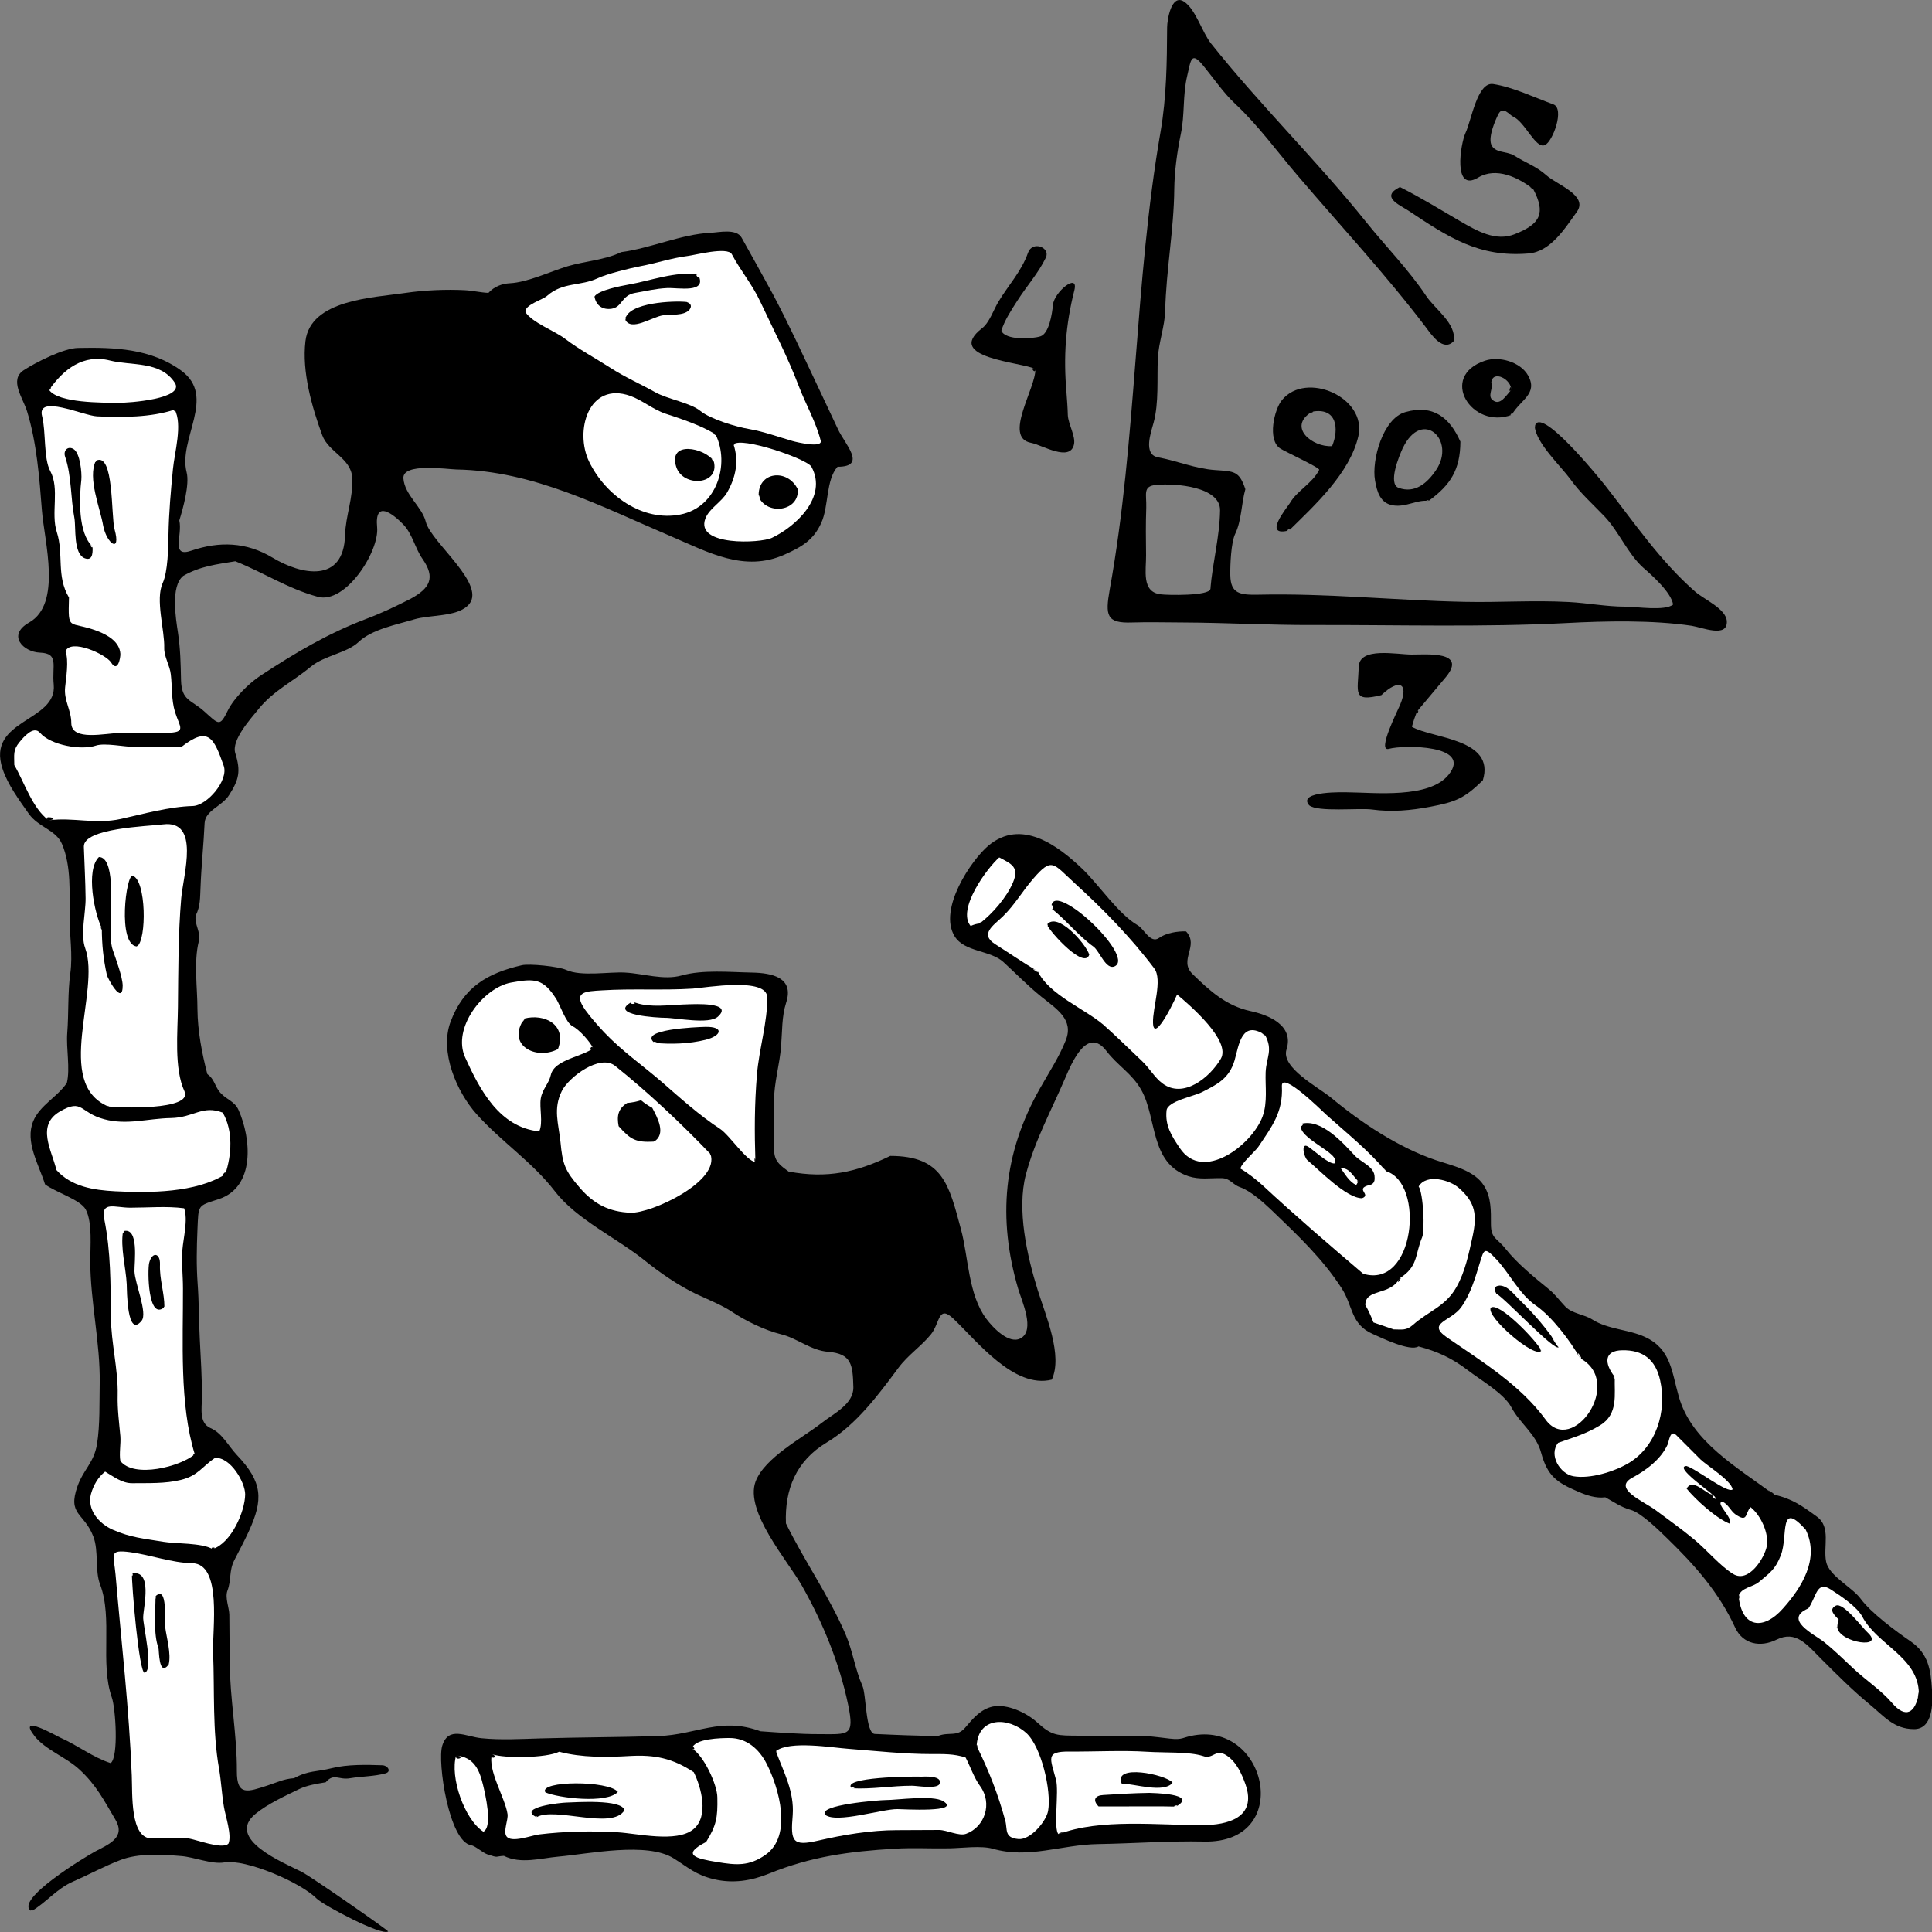 <?xml version="1.0" encoding="utf-8"?>
<svg version="1.1" id="RulesPytagorus" xmlns="http://www.w3.org/2000/svg" xmlns:xlink="http://www.w3.org/1999/xlink" x="0px" y="0px"
	 width="1000px" height="1000px" viewBox="0 0 1000 1000" style="enable-background:new 0 0 1000 1000;" xml:space="preserve">
<rect x="0" y="0" width="1000" height="1000" fill="#808080" stroke="none"/>
<style type="text/css">
<![CDATA[
	.st0{fill-rule:evenodd;clip-rule:evenodd;}
	.st1{fill-rule:evenodd;clip-rule:evenodd;fill:#FFFFFF;}
]]>
</style>
<g>
	<path class="st0" d="M793.6,97.9c-7.7-6.1-19.2-11.6-28.5-6c-13.3,8-9.1-17.6-6.6-23c3.1-6.5,6.1-26.7,14.4-25.4
		c10.3,1.6,21.4,7,31.1,10.5c6,2.2-0.3,19.4-4.4,21.1c-4.8,2.1-10.2-12-16.5-14.8c-1.8-0.8-5.2-5.7-7.5-1.3
		c-1.7,3.3-5.2,11.5-3.8,15.6c1.7,4.8,8,3.5,11.9,5.9c5.8,3.7,11.6,5.6,16.8,10.3c5.4,4.8,21.7,10.4,15.7,18.8
		c-6.2,8.6-13.6,20.7-25.1,21.6c-25.7,2.1-41.4-8.4-62-22.1c-4.9-3.2-14.8-7.2-4.5-12.3c10.7,5.4,20.9,11.7,31.2,17.7
		c8.5,4.9,18.3,10.7,28.2,6.7C797.6,115.9,800,110.1,793.6,97.9C789.9,95.1,794,98.8,793.6,97.9z"/>
	<path class="st0" d="M733.4,368.3c-1,2.6-1.9,5.2-2.6,7.9c10.6,6.1,43.4,6.1,36.7,27.7c-9.7,9.5-14.2,11.2-27.3,13.7
		c-10,1.9-20,2.8-30.1,1.4c-6.3-0.9-28.2,1.5-32.5-2.2c-6.4-7.6,18.9-6.7,20-6.7c13.9,0.1,42.1,3.4,52.2-9.1
		c12.6-15.6-23.4-15.5-30.9-13.4c-6.5,1.8,5-20.7,5.8-22.8c4.7-11.3-0.6-13.7-9.7-5c-15.1,3.7-12.2-1.1-11.7-14.8
		c0.4-10.3,19.7-6.2,27.4-6.2c7.8,0,28.7-1.9,17.8,11.5C743.4,356.4,738.4,362.3,733.4,368.3C733.3,371.1,735,366.3,733.4,368.3z"/>
	<path class="st0" d="M535.9,191c-6.9-3.6-47.5-5.6-27.6-21.1c3.8-2.9,6-9.6,8.4-13.6c5.2-8.7,12-15.8,15.4-25.5
		c2.3-6.4,11.8-2.7,9.2,2.6c-3.8,7.9-10,14.8-14.7,22.2c-2.9,4.5-6.8,10.4-8.3,15.6c2.1,5,15.7,4.3,20.2,2.9
		c4.5-1.4,6.1-11.8,6.5-16.3c0.6-6.7,13.4-17,11.1-7.6c-4.6,18.1-5.7,34.4-4.1,52.9c0.3,3.9,0.6,7.9,0.7,11.8
		c0.2,4.5,4.1,10.9,3.2,15.1c-2,9.4-16.7,0.2-22.3-0.8C519.1,226.4,536.3,200.7,535.9,191C532.4,189.2,536,194.3,535.9,191z"/>
	<path class="st0" d="M794.4,220.9c2-12.1,33.1,26.2,36.6,30.6c14.8,18.9,28.3,38.9,46.5,54.8c4.6,4,15.9,8.8,16.3,15.2
		c0.5,8.9-12.9,3.2-18.2,2.4c-20.1-3-44.7-2.5-65.1-1.4c-43.2,2.2-87.2,0.9-130.6,1c-22.6,0.1-44.8-1.2-67.4-1.3
		c-9,0-17.7-0.3-26.5,0c-13.3,0.5-14-3.6-11.6-17.1c14.1-78.2,12.7-158.6,26.3-236.9c3.1-18,3.3-36,3.4-54c0-3.7,2.1-17.6,8.7-13.4
		c6.1,3.9,9.4,16,14.1,21.8c25.3,31.8,54.9,60.7,80.2,92.3c10.1,12.6,22.2,24.9,31.1,38.3c4.6,6.9,15.6,14.1,14.3,23.3
		c-5.5,6-11.7-3.4-14.7-7.4c-20.6-27.1-43.5-51.7-65.7-77.7c-10.9-12.7-20.6-26.3-33-37.9c-5.8-5.4-11.1-13.2-16.2-19.4
		c-6.4-7.9-6.5-3-8.4,5.1c-2.4,10-1.2,20.1-3.3,30.1c-1.9,9.1-3.3,19.4-3.4,28.6c-0.2,21-4.2,41.9-4.7,62.9
		c-0.2,8.1-3.4,16.4-3.8,24.7c-0.5,10.7,0.6,22.9-2.2,33.3c-1.3,4.8-5.6,16.5,2.3,17.9c10.1,1.9,19.3,5.9,29.6,6.6
		c9.8,0.7,12.4,0.4,15.6,9.9c-2.1,7.4-1.9,16.2-5.3,23.2c-2.1,4.4-2.6,16-2.5,21.3c0.2,9.6,4.9,10.3,14.7,10.1
		c35.4-0.8,71.1,3,106.4,3.7c18.2,0.4,35.6-0.9,54.2,0.1c9.6,0.5,19.4,2.4,29,2.4c5.8,0,20.7,2.4,24.9-1.1
		c-1-6.3-10.9-15.1-15.5-19.1c-7.9-7.1-12.6-18.7-20-26.5c-5.9-6.2-12.7-12.2-17.7-19.3C807.7,241.1,795.2,229.4,794.4,220.9
		C794.7,219.1,794.5,222.4,794.4,220.9z M626.5,304.8c1.1-13.5,4.8-26.9,5-40.6c0.2-12.2-22.7-14.2-33.2-13.2
		c-6.9,0.7-4.8,4.6-5,11.8c-0.3,8.4-0.2,16.1-0.1,24.5c0.1,7.7-2.5,19.1,7.5,20.3C604.2,308.1,626.2,308.5,626.5,304.8
		C626.8,301.9,626.5,305.5,626.5,304.8z"/>
	<path class="st0" d="M667.3,274.5c-14.3,3.8-0.9-12,0.4-14.2c3.7-6.4,11.7-10.2,15.1-17.1c0.5-1.1-17.7-9.4-20.2-11.1
		c-6.7-4.4-3.1-20.2,1-25.1c12.5-15.1,44-1.3,39.5,18.7C698.7,244.9,680.6,261.4,667.3,274.5C664.1,275.4,669.6,272.2,667.3,274.5z
		 M679.1,213.1c-13.1,7.9,0.4,18.6,10.4,17.8C693.2,221.9,692,210.7,679.1,213.1C676.6,214.7,681.3,212.7,679.1,213.1z"/>
	<path class="st0" d="M739.4,259.3c-6-0.8-11.5,3.3-18.2,2.3c-6.8-1-8.5-7.1-9.5-13c-1.8-10.3,4-32,15.7-35.3
		c14.5-4.1,23,2.9,28.5,15.3C755.8,243.2,750.8,251,739.4,259.3C736.4,258.9,740.3,258.6,739.4,259.3z M726.1,231.9
		c-2,4.2-7.8,18.5-2.2,20.6c8.5,3.1,14.9-2.5,19.4-9.2C753.8,227.8,736.1,211.1,726.1,231.9C724.5,235.1,727.5,228.9,726.1,231.9z"
		/>
	<path class="st0" d="M782.5,214.7c-20.8,7.9-38.1-19.9-13.9-28c7.4-2.5,18.3,0.6,22.3,7.6C796.3,203.9,786.8,207,782.5,214.7
		C780.5,215.5,783.8,212.4,782.5,214.7z M782.2,201.9c0.2-5.6-9.5-10.6-10.3-4c1.2,3.1-2.1,6.9,0.6,9.1
		C776.5,210.5,779.7,204.3,782.2,201.9C782.4,197.6,780.1,204,782.2,201.9z"/>
</g>
<g>
	<path class="st0" d="M16.3,989.2c-9.8-5.5,28.7-28.6,33-30.9c7.5-3.9,15.8-7.4,10.4-16.5c-6-10.1-9.8-17.8-18.7-26
		c-6.8-6.3-17.6-10.1-23.2-17.3c-9.2-11.9,11.3,0,13.6,1c8.8,3.9,16.8,10.2,25.9,13.1c4.2-3.4,2.5-28.5,0.6-33.9
		c-6.3-17.9,0.6-41-6.1-58.6c-2.8-7.3-0.6-17.2-3.5-24.8c-4.8-12.5-13.5-11-8.2-26c3.1-8.8,8.5-12.1,10.1-21.8
		c1.6-9.9,1.2-21.6,1.4-31.7c0.3-20.7-4.8-41.9-4.9-62.9c0-7.4,1.2-20.1-2.3-26.8c-2.7-5.2-16-9.1-21.1-13.1
		c-3.3-10.5-10.5-22-6.1-32.7c3.4-8.2,12.5-12.5,17.4-19.8c1.8-7.4-0.4-17.8,0.2-25.8c0.8-10.2,0.2-21,1.6-31
		c1.3-9.5-0.4-19.6-0.4-29.2c-0.1-12.3,1-26-3.9-37.6c-3.1-7.4-12.3-8.7-17.2-15.7c-4.9-7-10.9-15-13.6-23.3
		c-8.5-25.8,28.4-24.1,26.5-43.6c-1-9.8,2.9-16.1-7.1-16.5c-8.6-0.3-17.3-9-5.6-15.6c17-9.7,7.9-41.7,6.6-57.9
		c-1.3-16.9-2.7-35.2-7.7-51.4c-2.1-6.9-9.4-16.3-1.7-21.3c6.3-4.1,20.7-11.4,28.1-11.5c18.9-0.4,37.8,0.3,53.5,11.8
		c18.3,13.5-1.8,35.2,2.7,52.6c1.6,6.2-1.9,18.8-3.8,24.9c1.8,7.6-4.7,19.4,6.3,15.6c14.4-4.9,28.4-4.5,41.9,3.6
		c15.1,9.1,36.9,13.4,37.6-11.6c0.3-10.2,4.3-19.3,3.7-29.8c-0.6-10-12.2-13.1-15.5-21.9c-5.4-14.7-10.6-33-8.7-48.7
		c2.6-21.6,35.1-22.5,51.9-25c9.4-1.4,21-1.9,30.5-1.4c4.1,0.2,8.1,1.2,12.3,1.4c2.9-3.2,6.9-4.8,11.2-5c9.2-0.5,20.9-6.1,29.8-8.8
		c8.7-2.6,19.7-3.3,27.7-7.3c15.3-2,31.2-9.3,46.2-10c4.4-0.2,13.5-2.4,16.2,2.6c5.4,9.7,10.7,19.1,16,28.9
		c8.3,15.6,15.6,31.6,23.2,47.6c3.5,7.5,7.1,15,10.6,22.5c3.5,7.7,15.4,19.5-0.2,19.5c-6.1,6.9-4.5,20.4-8.4,29
		c-4,8.9-10,12.4-18.9,16.4c-20.9,9.4-39.6-1.2-58.4-9.2c-36.4-15.5-71.4-34.1-111.6-34.8c-4.7-0.1-28-3.6-27.4,4.6
		c0.6,8.6,9.7,14.7,11.6,22.5c2.7,10.8,32.8,33.2,21.6,43.5c-6.3,5.8-19.3,4.5-27.7,7c-8.9,2.7-21.8,5.1-28.7,11.7
		c-6,5.7-17.7,7-24.6,12.7c-8.9,7.4-19.6,12.6-27,21.8c-4.1,5.1-14.4,16.2-12.2,23.1c2.9,9.3,1.9,13.6-3.2,21.6
		c-3.7,5.9-12.4,7.9-12.7,14.6c-0.5,11-1.7,22-2.1,33c-0.3,5.6,0,9.8-2.5,14.8c-0.8,4.6,2.8,8.5,1.6,13.3
		c-2.7,10.7-0.7,24.2-0.7,35.2c0.1,11.2,2.3,22.7,5.1,33.5c3.6,2.6,3.7,5.7,6.1,8.9c3.1,4.2,8,4.9,10.1,9.8
		c6.5,14.6,8.8,39.9-10.4,46.1c-11.1,3.6-10.3,2.8-10.9,15.7c-0.4,9.6-0.6,18.4,0.1,28.1c0.7,9.4,0.6,18.8,1.1,28.4
		c0.5,10.2,1.2,20.3,1.1,30.6c0,5.3-1.6,13.1,4.5,15.7c5.9,2.5,9.1,9.1,13.6,13.9c13.4,14.1,13.8,23,6.1,39.7
		c-2.3,5-4.9,9.8-7.4,14.7c-2.9,5.7-1.4,10.1-3.6,15.9c-1.3,3.6,0.9,8.7,1,12.3c0.1,8.2,0.1,16.5,0.2,24.7
		c0.1,18.8,3.8,37.6,3.7,56.3c-0.1,13.2,5.8,10.7,15.8,7.5c4.9-1.6,8.6-3.5,13.8-3.8c7.4-4.1,11.7-3.2,19.6-5.2
		c7.9-2,18.1-1.8,26.1-1.5c2.8,0.1,4.9,3.3,1.6,4.2c-5.8,1.6-12.2,1.5-18.2,2.5c-6.1,1.1-8.4-2.9-12.7,2.1
		c-4.7,0.8-9.4,1.5-13.7,3.5c-7.4,3.6-16.2,7.6-22.6,12.8c-16,13.1,14.9,25.5,23.7,30c5.2,2.6,45.3,30.6,44.9,30.9
		c-3.3,2.5-33.6-13.6-37-17c-8.3-8.4-36.7-20.6-47.8-18.7c-6.5,1.1-15.6-2.8-22.4-3.3c-9.8-0.8-22-1.6-31.5,2.1
		c-8.3,3.2-16.2,7.5-24.4,11.1C29.3,977.6,24,984.7,16.3,989.2C15.1,988.5,17.3,988.7,16.3,989.2z M218.7,289.3
		c-3.9-5.6-5.2-12.9-10-17.9c-5.5-5.6-14.9-12.9-13.5,1.5c1.2,12.6-16.4,39.9-30.7,36c-15.7-4.3-27.9-12.5-42.7-18.4
		c-9.6,1.6-18.2,2.5-27,7.6c-6.6,5.4-3.8,22-2.7,29.3c1.3,8.7,1.4,15.9,1.6,24.7c0.3,10.7,5.2,10,12,16.1c7.6,6.8,8,8.2,12.3-0.6
		c3.2-6.4,11.1-14.2,17-18c18-11.8,34.8-21.8,54.9-29.4c7.7-2.9,15.2-6.5,22.5-10.2C222.6,304.5,225.5,299,218.7,289.3
		C217.7,287.8,221,292.6,218.7,289.3z"/>
	<path class="st1" d="M90.4,212c4.2,7.7-0.1,22.3-0.9,30.9c-1.1,11.3-2.1,22.5-2.3,33.8c-0.1,6.7-0.3,19.2-3,25.1
		c-3.9,8.5,1.1,24.5,0.8,33.6c-0.1,4.5,2.9,9.1,3.4,13.6c0.8,6.8,0.2,12.9,2.2,19.6c2.5,7.9,6.2,10.6-4.5,10.7
		c-8,0.1-16.1,0.1-24.1,0.1c-7.2,0-25.1,4.5-25.1-5.2c0-6.6-3.9-11.6-3.2-18.4c0.5-5.1,2-13.8,0.2-18.7c2.7-6.8,21,1.6,23.6,5.8
		c3.4,5.5,4.9-2.3,4.8-4.5c-0.4-6.2-6.5-9.7-11.9-11.8c-15-5.6-15.2,0.7-14.7-17.3c-6.7-11.3-2.6-22.4-6.3-33.9
		c-3.2-9.8,1.6-22.4-3.4-31.6c-3.5-6.4-2.2-20.6-4.2-28.3c-3.1-11.7,21.5-0.3,28.4,0C63.1,216.1,78.2,216.1,90.4,212
		C91.1,213.3,89.1,212.4,90.4,212z"/>
	<path class="st1" d="M271.9,161.5c-0.3-3.8,9-6.3,11.3-8.4c8.1-7.2,17.3-4.9,26.2-9.1c4.9-2.3,16.7-5.2,22-6.2
		c8.1-1.5,16.4-4.3,24.5-5.3c3.5-0.4,20.7-5,22.9-0.9c4.6,8.7,10.6,15.6,14.8,24.7c6.9,14.7,14.1,28.4,19.9,43.7
		c3.6,9.4,8.8,18.3,11.3,28.1c1,3.9-12,0.9-14.5,0.2c-7.3-2.1-14.9-4.9-22.4-6.2c-6.7-1.1-20.1-5.1-25.4-9.4
		c-5.1-4.2-17-6.1-23.4-9.7c-7.7-4.3-15.9-7.9-23.3-12.7c-7.9-5.1-15.9-9.3-23.4-15C287,171.2,275.6,167.1,271.9,161.5
		C271.8,160,272.5,162.4,271.9,161.5z"/>
	<path class="st1" d="M56,572.7c-28.4-12.1-3.8-59.6-11.9-81.9c-2.6-7,0.3-18.4,0.2-25.9c-0.1-8.7-0.6-17.8-0.9-26.6
		c-0.4-9.7,33-10.6,41-11.6c19.3-2.4,10.5,25.9,9.4,38.2c-1.6,18.7-1.5,37.4-1.7,56.2c-0.1,12.9-2.1,32,3.4,43.8
		C99.9,574.9,61.2,573.4,56,572.7C54.3,572,57.7,572.9,56,572.7z"/>
	<path class="st1" d="M118.2,954.4c-3.6,3-16.8-2.4-21.2-2.9c-6.1-0.6-12,0-18.3,0.1c-11.5,0.2-10.1-23.2-10.5-32.6
		c-1.4-35-5.4-69.1-8.4-104c-0.9-10.4-3.8-13.1,7.6-11.6c10.5,1.4,21.5,5.5,32,5.7c15.8,0.2,10.4,34.5,10.9,46.3
		c0.8,19.9-0.4,40.5,3.1,60.2c1.1,6.5,1.4,13.1,2.5,19.6C116.6,939.7,120.2,950.1,118.2,954.4C117.1,955.2,118.3,954,118.2,954.4z"
		/>
	<path class="st1" d="M100.8,752.7c-7.3,6.4-31.4,12.6-38.5,3.5c-0.7-3.6,0.3-9,0-12.8c-0.6-6.7-1.6-14-1.4-21.2
		c0.3-13.5-3.4-27-3.5-40.5c-0.2-17.5,0-33.4-3.4-50.5c-2-9.8,5.4-6.1,13.4-6.1c9.1,0,18.9-0.9,27.9,0.3c2.1,5.9-0.4,15.3-0.9,21.6
		c-0.5,6.9,0.3,13,0.3,19.9C94.8,694.2,92.8,726.7,100.8,752.7C99.2,754.2,100.5,751.5,100.8,752.7z"/>
	<path class="st1" d="M25.2,424.6c-8.5-6.3-12.6-19.7-17.8-28.6c0-5.3-0.8-7.7,2.7-11.9c1.9-2.3,7.2-8.8,10.6-4.8
		c5.5,6.4,21.2,9.2,29,6.6c4.5-1.5,14.8,0.7,19.8,0.7c8.1,0,16.2,0,24.4,0c14.1-11,16.8-4.6,21.9,9.8c2.6,7.5-8.6,20.6-16.1,20.8
		c-11.9,0.3-25.6,4.1-37.2,6.7C49.2,426.8,38,422.9,25.2,424.6C21,421.5,32.4,423.7,25.2,424.6z"/>
	<path class="st1" d="M116.6,607.8c-15.2,9.6-39.1,9.7-56.9,8.8c-11.4-0.6-22.8-2.4-30.5-11c-2.4-10.2-10.6-23.1,1.8-30.3
		c11.9-6.9,10.1,0.6,22.9,4c11.8,3.2,22.6-0.4,34.5-0.6c11.9-0.2,16.3-6.9,26.9-2.8C120.8,585.5,119.9,597.8,116.6,607.8
		C113.5,609.7,117.6,604.8,116.6,607.8z"/>
	<path class="st1" d="M370.4,224.9c7.5,15.4,0.6,37.7-18.2,41.4c-19.7,3.9-38.9-10-47.3-27.4c-7.6-15.8-0.3-41.6,21.3-34
		c6.4,2.3,11.8,7.1,18.5,9.3C352.4,216.7,363.7,220.5,370.4,224.9C371.1,226.2,367.6,223.1,370.4,224.9z"/>
	<path class="st1" d="M110,801.8c-5.4-3.3-19.3-2.7-25.6-3.8c-10.1-1.7-16.6-2.1-26-6.2c-7.3-3.2-13.5-10.5-11.3-18.6
		c1.3-4.5,3.6-8.6,7.3-11.5c4.3,2.5,8.8,6.1,14.1,6c8.3-0.1,17,0.3,25.1-1.7c9-2.2,10.8-6.8,17.7-11.4c8-0.5,15.6,12.6,15.6,18.9
		C126.8,782.5,119.6,798.8,110,801.8C108,800.6,113.3,800.8,110,801.8z"/>
	<path class="st1" d="M379.7,230.1c3.4-4.4,38.1,7.4,40.3,11.5c8.6,15.7-8.4,31.1-20.5,36.8c-5.9,2.8-39.8,4.4-34.4-10
		c2-5.3,8.5-8.6,11.3-13.6C380.9,246.9,382.5,238.7,379.7,230.1C380.6,229,380,230.9,379.7,230.1z"/>
	<path class="st1" d="M25.4,201.8c7.5-10.7,17.7-18.7,31.5-15.2c11,2.8,26,0.1,33.5,11.4c5.7,8.5-24,10.6-29.5,10.5
		C53.3,208.4,30.1,208.7,25.4,201.8C27.5,198.8,25.8,202.4,25.4,201.8z"/>
	<path class="st0" d="M47.9,282.9c0,1.7,0.6,7.7-3.9,6.1c-6.2-2.2-4.6-15.9-5.5-20.9c-2-10.3-1.4-21.7-4.8-31.7
		c-1.1-3.2,1.4-5.7,4.3-4c3.5,2,4.4,12.4,4.1,15.9C41,257.7,40.3,275.9,47.9,282.9C47.9,284.6,45.4,280.6,47.9,282.9z"/>
	<path class="st0" d="M49.6,238.5c9.5-5,7.8,28.7,9.7,35.5c3.5,12.7-4.1,7.5-5.9-1.9C51.9,263.1,45.2,247.4,49.6,238.5
		C50.4,238.1,48.7,240.3,49.6,238.5z"/>
	<path class="st0" d="M361.3,142.1c5.3,10-10.6,6.7-16,7c-6.1,0.3-10.6,1.5-16.5,2.5c-7.2,1.2-6.6,7.3-12.2,8.2
		c-4.6,0.7-8.1-1.6-8.9-6.3c1.9-3.3,13.8-5.5,17.6-6.2C336.4,145.4,350,140.2,361.3,142.1C363.4,145.9,358.6,141.6,361.3,142.1z"/>
	<path class="st0" d="M323.6,165.4c1.3-9,25.6-9.8,31.8-9.1c2.4,0.9,2.8,2.2,1.4,4.1c-3,3.2-9.5,2.2-13.6,2.8
		C337.5,164,326.6,171.8,323.6,165.4C324.1,161.8,324,166.2,323.6,165.4z"/>
	<path class="st0" d="M52.7,480.4c-3.8-7.4-8.5-30-1.5-36.8c8.2,0,6.2,24.5,6.2,31.5c0,5.4-0.8,11.7,1.1,17c1.5,4.4,4.9,13.5,5,18
		c0,10.8-7.9-3.9-8.2-5.5C53.5,496.5,52.7,488.8,52.7,480.4C51.6,478.2,52.7,482.9,52.7,480.4z"/>
	<path class="st0" d="M70.9,489.9c-10.3-0.8-5.6-37.8-2.2-36.6C75.7,455.6,76,486.6,70.9,489.9C70.4,489.8,72.5,488.8,70.9,489.9z"
		/>
	<path class="st0" d="M68.3,814.4c10.8-1.9,6,17,5.8,22.6c-0.2,3.9,5.6,27.3,0.8,28.8C72,866.7,68,819.2,68.3,814.4
		C69.3,814.2,68.1,817.4,68.3,814.4z"/>
	<path class="st0" d="M80.5,826.2c6.4-6.1,4.6,13.2,5,16c0.7,5.5,3.2,13.8,1.8,19.4c-5.3,6.7-4.9-7.7-5.3-8.7
		C79.3,845.9,80.5,833.7,80.5,826.2C80.9,825.8,80.5,829.4,80.5,826.2z"/>
	<path class="st0" d="M63.7,637.3c8.4-2.6,5.8,16,5.9,20.8c0.2,6.1,6.9,21.6,3.7,25.5c-7.6,9.5-7.6-15.9-7.7-18.8
		C65.2,656.4,62.2,645.6,63.7,637.3C65.5,636.7,63.3,639.4,63.7,637.3z"/>
	<path class="st0" d="M85.1,676.6c-8.6,7.3-8.8-19.2-7.9-22.9c1.5-6,5.8-5.3,5.6,0.8C82.5,662.2,85.1,669.1,85.1,676.6
		C84.3,677.2,85.1,675.7,85.1,676.6z"/>
	<path class="st0" d="M369.4,238.6c3.5,12.6-16,13.8-19.4,3C345.7,228,364.5,231.6,369.4,238.6C369.8,240.3,366.4,234.4,369.4,238.6
		z"/>
	<path class="st0" d="M392.7,257.2c-0.8-13.2,14.9-14.9,20.2-4C413.9,264.6,397.2,267,392.7,257.2
		C392.5,254.2,394.1,260.3,392.7,257.2z"/>
</g>
<g>
	<path class="st0" d="M918.1,773.6c9.6,2.1,14.9,6,22.3,11.4c7.5,5.4,3.2,15.5,4.8,23.3c1.4,7.3,13.4,13.2,17.8,19.1
		c5.5,7.5,18.3,16.9,26,22.2c9.2,6.4,10.3,14.6,11,25c0.5,7.2,0.4,20.5-9.4,20.4c-10.4-0.1-15.3-6.6-23.2-13.1
		c-8.3-6.8-16.6-15.1-24.4-22.9c-7.8-7.8-13.4-15.3-23.5-10.3c-8.3,4.1-17.4,2.4-21.4-6.3c-8.4-18.2-20.7-32.1-35.1-46.1
		c-4.1-4-13.6-13.4-19-14.8c-4.8-1.3-8.9-4.2-13.1-6.5c-4.9,0.6-9.6-1-14-2.9c-11-4.7-15.9-8-19.2-20.1c-2.6-9.8-10.9-15-15.5-23.7
		c-3.8-7.1-16.2-14.2-22.5-19.1c-8.1-6.2-15.7-9.7-25.5-12.3c-4.3,2.8-19.1-4.4-23.8-6.5c-11.3-5-10.1-14.5-15.9-23.5
		c-9.9-15.4-22.9-27.6-36.1-40.3c-4.3-4.1-10.9-10.1-16.5-12.1c-4.1-1.4-5-4.6-9.6-4.7c-6-0.1-11.4,0.9-17.2-1
		c-20.1-6.8-16.1-30-24.4-44.7c-4.8-8.5-12.3-12.6-18-20.1c-9.9-12.9-17.8,5.7-21.4,14.1c-7.2,16.8-15.6,32-20.3,49.8
		c-4.8,18.2,0.6,42.2,6.1,59.8c4.2,13.4,13.1,33.9,7.3,46.4c-19.6,4.9-39-20.3-51-31.6c-7.8-7.4-6.9,2.4-11.5,8.1
		c-5,6.2-11.9,10.7-16.8,17.3c-10.5,14.1-21.8,29.5-37.3,38.8c-15.8,9.5-21.7,24.3-21,41.8c9.6,19.6,22.3,37.5,30.9,57.5
		c3.7,8.6,4.9,18.1,8.7,26.6c2,4.5,1.6,24.7,6.4,24.9c11,0.5,21.8,1,32.8,1c5.7-2.2,9.8,0.7,14-4.3c3.9-4.6,8-9.6,14.3-10.9
		c7.4-1.5,17.4,3.2,22.8,8.1c8,7.3,10.5,6.9,22,7c11.6,0.1,23.3,0.1,34.9,0.3c2.8,0,8.8,0.9,11.8,1.2c7,0.8,6.5-0.7,12.7-1.7
		c38.2-6.4,51.1,56,5.1,55c-18.1-0.4-36.7,1-54.8,1.3c-19.3,0.3-35.7,7.8-54.6,2.4c-6-1.7-16.1-0.3-22.4-0.2
		c-9.5,0.2-18.8-0.4-28.4,0.2c-23.3,1.4-43.1,4-65,12.9c-9.1,3.7-18.6,5.2-28.4,2.9c-9.4-2.2-13.4-6.1-20.9-10.8
		c-13.8-8.7-43.9-2.3-59.7-0.9c-9.1,0.8-19.5,4-28.2-0.4c-5.1,0.3-2.4,1.2-8.6-0.8c-2.3-0.8-6.3-4.4-8.3-4.7
		c-11.5-1.7-17.6-43.1-15-51.5c3.2-10.4,12.2-4.7,20.3-3.9c9.9,1,20.5,0.4,30.4,0.1c20.8-0.6,40.6-0.6,61.1-1.2
		c20-0.7,32.3-10.1,52.9-2.5c10.2,0.7,20.1,1.5,30.5,1.5c15.1,0,18.3,1.3,14.9-15.2c-4.5-21.6-13.1-42.5-23.9-61.6
		c-7.3-12.9-29.8-38.5-24-54c4.7-12.4,24.3-22.5,34.2-30.3c6.1-4.8,16.6-9.7,16.4-18.5c-0.3-11.6-0.9-17.3-13-18.3
		c-9.1-0.7-16.1-7.1-24.5-9.1c-8.2-2-18.3-6.9-25.3-11.6c-5.1-3.4-12.7-6.5-18.3-9.1c-9.1-4.3-19-11.1-26.8-17.4
		c-14.5-11.7-35.4-21.3-46.6-35.9c-11.7-15.2-27.8-25.7-40.5-39.9c-10.3-11.5-19.3-32.3-13.5-47.8c6.7-18,19.1-25.2,36.9-29.3
		c3.8-0.9,18.9,0.6,22.9,2.4c7.8,3.6,22.1,0.9,30.6,1.4c9.5,0.5,19.9,4.1,29.2,1.5c11-3.1,25.1-1.7,36.5-1.5
		c10.2,0.2,21.9,2.5,17.6,15.6c-2.3,7.1-2,15-2.6,22.3c-0.7,9.7-3.7,19-3.7,29c0,6.1,0,12.3,0,18.4c0,10.2-0.6,11.9,7.6,17.7
		c19.9,3.7,35.1,0.4,52.6-8.1c27.3,0,30.4,15,36.6,38c3.9,14.5,3.7,33.7,13.1,46.3c3.5,4.7,11.8,13.4,17.8,10.1
		c7.6-4.2,0.6-19.2-1.3-25.6c-10.7-36.5-7.7-70.2,11.2-103.6c4.6-8.2,10.1-16.5,13.5-25.2c4.1-10.6-4.7-16-12.7-22.4
		c-7.2-5.8-13-11.9-19.6-17.9c-6.8-6.3-20.2-5.1-25.3-13.4c-8.6-14,8.6-39.4,17.5-46.9c16.9-14.1,35.6-0.4,48.7,12.1
		c8.6,8.3,18.6,23.4,28.7,29.2c3.1,1.8,6.5,9.6,10.9,6.5c3.6-2.6,9.7-3.6,14-3.4c7,7.5-4.1,14.8,3.4,22.1c9,8.8,17.5,16.4,29.8,19.1
		c9.4,2,22.8,7.3,18.8,19.9c-3,9.4,16.4,19.5,23,24.9c15.7,13.1,35.1,25.9,54.3,32.4c8.3,2.8,20.1,5.2,25,13.4
		c3.7,6,3.5,12.7,3.5,19.7c0,7.6,3.2,7.2,7.5,12.7c6.2,7.8,14.9,14.8,22.6,21.1c3.2,2.6,5.6,6,8.5,9c3.6,3.6,9.7,3.9,13.9,6.6
		c8,5.1,18.8,5.1,27.2,9c13.6,6.2,13.9,18.3,17.5,30.7C875.4,746.2,899.1,759.3,918.1,773.6C919.9,774,911.1,768.4,918.1,773.6z"/>
	<path class="st1" d="M537.2,502.8c-7.6-4.5-14.7-9.4-22.1-14.1c-8.2-5.2-0.9-9.7,3.9-14.3c6.3-6.1,10.2-13.2,15.9-19.7
		c9.6-11.1,10.2-7.8,21.2,2.3c14.6,13.3,29,27.9,41.3,44.2c4.5,5.9-0.9,20.4-0.6,28.3c0.4,11.7,13.2-15.8,12.4-14.8
		c6.8,5.7,28.1,24,22.7,33.3c-5.6,9.6-19.4,21-30.3,12.7c-4-3-6.7-7.9-10.4-11.4c-6.7-6.3-13.2-12.8-20.1-18.9
		C561.5,522.2,542.8,514.7,537.2,502.8C531.4,499.4,537.9,504.3,537.2,502.8z"/>
	<path class="st1" d="M391,601.4c-4.5-0.2-13.4-13.9-18.3-17.1c-10.6-6.9-20.9-16.2-30.4-24.5c-10-8.6-20.5-15.9-29.6-25.5
		c-3.2-3.4-7-7.7-9.8-11.6c-6.7-9.5,0.3-9.6,8.7-10.1c15.6-1,31.3,0.1,47-0.9c6.7-0.5,38.2-6,38.5,4.4c0.3,12.5-4.3,27.3-5.3,40.1
		C390.5,571.7,390.5,585.9,391,601.4C390,601.4,390.9,597.2,391,601.4z"/>
	<path class="st1" d="M717.4,606.2c20.3,6.2,14.9,61.2-11.8,53.1c-17.5-14.9-35.2-30.1-52-45.7c-3.4-3.1-7.6-6.4-11.5-8.7
		c-0.1-2.3,7.7-9.1,9.2-11.3c7-10.5,12.9-17.9,12.2-31.4c-0.4-8.2,20.5,12.5,23,14.8C697.3,586.7,707.8,595,717.4,606.2
		C717.9,606.4,713.8,602,717.4,606.2z"/>
	<path class="st1" d="M367.7,597.3c5.3,14.1-30.5,30.8-41.3,30.4c-11.1-0.4-19-4.5-26.2-12.8c-7.9-9.1-9-12.3-10.1-23.8
		c-1-9.6-3.9-17.2,0.7-26.4c3.6-7.2,19.7-19.3,27.6-13C335.4,565.3,352.7,581.6,367.7,597.3C368.3,599,367.1,596.7,367.7,597.3z"/>
	<path class="st1" d="M401.6,906.4c7-5.6,29.2-1.8,37.7-1.2c14.2,1.1,28.6,2.7,42.9,2.7c6.1,0,11.6-0.2,17.6,1.8
		c2.3,4.4,4.4,10.5,7.3,14.5c7,9.4,2.4,21.6-7.1,25c-3.6,1.3-10-2-13.9-2c-7.3,0-14.7,0.1-22,0.1c-13.3,0-27.7,2.4-40.6,5.4
		c-13.3,3.1-14.4,0.5-13.2-13.1C411.2,927.2,405.6,917.3,401.6,906.4C401.9,906.1,402.1,907.9,401.6,906.4z"/>
	<path class="st1" d="M254.7,908c6.4,2.2,28.2,2,34.7-1.3c11.8,3.1,24.5,2.9,36.7,2.2c12.7-0.7,21.9,1.1,33,8.4
		c3.9,7.9,8,22.9-0.3,29.6c-8.7,7-28.8,2.1-39.1,1.5c-13.3-0.8-27.5-0.5-40.6,1.1c-3.8,0.4-14.6,4.7-17,0.9c-1.7-2.6,1-8.4,0.6-11.4
		C261.5,930.6,252.2,916,254.7,908C258.4,909.3,253.6,911.3,254.7,908z"/>
	<path class="st1" d="M547.9,949.4c-2.8-2.6,0.3-22.1-1.3-28.1c-2.9-11.2-5.8-14.8,7-14.7c13.3,0.1,27.3-0.7,40,0.1
		c9.2,0.6,21.8-0.1,29,2.2c5.4,2,6.5-4.2,12.4-0.2c5,3.3,7.8,9.6,9.7,15c6,17.3-9.6,20.9-22.1,21
		C599.8,944.8,569.4,941.1,547.9,949.4C547.3,948.8,553.9,947.1,547.9,949.4z"/>
	<path class="st1" d="M817.8,703c23.1,12.3-3.9,50.9-17.8,31.8c-13-17.9-33.3-30.3-51-42.5c-11-7.6,2.1-8.3,7.4-15.8
		c4.7-6.6,7.2-15.1,9.5-22.7c2.2-7.1,2.3-8.7,8.5-2.1c7.1,7.5,11.8,18,20.5,24C803.2,681.4,813.1,694.4,817.8,703
		C820.3,704.4,814.3,696.5,817.8,703z"/>
	<path class="st1" d="M307,542.5c-5.1,4.4-20.1,5.8-21.9,13.9c-1,4.5-4.4,7.3-5.2,12.2c-0.8,5,1.3,12.4-0.8,17
		c-20.7-2.1-30.8-21.7-38.3-38.2c-7-15.2,9.3-36.1,23.6-38.8c12.5-2.3,16.8-2.1,23.6,8.6c1.9,3.1,5,12.3,8.3,13.9
		C300,533.1,305.1,538.8,307,542.5C304.5,544.7,305.9,540.4,307,542.5z"/>
	<path class="st1" d="M724.4,661.7c9.8-6.3,7.8-11.9,11.7-21.3c1.5-3.7,0.6-22.7-1.8-26.3c4.1-6.8,16.2-3.3,20.8,0.8
		c8.6,7.5,9.5,13.9,7.1,25.1c-2,9-3.8,18.2-8.4,26.3c-5.7,10-14.4,12.3-22.5,19.5c-3.5,3-5.5,2.3-9.9,2.3c-3.5-1.2-7-2.4-10.5-3.6
		c-1.2-3.1-2.5-6.1-4.2-9C706.6,666.8,719.6,670.8,724.4,661.7C726.5,660.4,721.9,666.6,724.4,661.7z"/>
	<path class="st1" d="M358.2,905.1c1-5.3,15.1-5.5,19.5-5.5c8.7,0,15.3,5.7,19.2,13.5c6.3,12.4,13.4,37-0.6,46.9
		c-8.6,6.1-15.3,5.4-25.1,3.8c-11.1-1.8-18.8-3.7-5.7-10.4c5.3-8.6,6-12.5,5.8-23C371.3,923.8,364.2,908.5,358.2,905.1
		C358.6,902.6,360.6,906.5,358.2,905.1z"/>
	<path class="st1" d="M886.3,773.6c-3.4-0.4-10.2-8.8-13.3-3.1c4.6,5.7,15.4,15.5,22.4,18.2c1.7-3.1-7.9-10.9-3.9-11.4
		c2.9,1.1,4.2,4.6,6.6,6.4c6.8,4.8,5-0.5,8-3.6c5.3,4.2,9.6,13.6,8.4,20.2c-1.2,6.1-9.4,19.3-17.4,14.4
		c-6.8-4.2-13.5-12.3-20.1-17.8c-6.5-5.4-13.4-10.3-20.1-15.3c-6.1-4.5-22.4-11.1-12.1-16.7c7.3-3.9,14.9-9.6,18.4-17.3
		c0.6-1.2,1.2-8,4.4-4.8c4.2,4.2,8.4,8.4,12.6,12.6c3.3,3.2,15.9,10.9,16.6,15.5c-2.3,2.5-19-10.8-23.9-12.1
		C866.3,759.1,885.1,772,886.3,773.6z"/>
	<path class="st1" d="M654.8,535.7c4.2,8,0.7,11.3,0.3,19.2c-0.3,7.4,1.1,15.6-1.6,23c-5.4,14.6-30.8,34.3-42.8,16.4
		c-4.3-6.4-7.7-11.6-6.9-19.5c0.5-4.9,14-7.3,18.3-9.5c8.1-4.1,14.1-7.1,16.9-16.4C641.3,540.8,642.6,527.7,654.8,535.7
		C655.4,536.8,651.1,533.2,654.8,535.7z"/>
	<path class="st1" d="M835.8,712.7c-5.6-7.1-5.6-13.7,3.9-13.8c10.6-0.2,17.2,4.7,19.6,15.6c3.6,16.1-2.1,34.4-16.5,42.9
		c-7.3,4.3-19.7,8.2-28.4,6.7c-6.9-1.2-13-11-7.9-17.3c7.9-2.8,14.2-4.5,21.6-9C837.8,732,835.5,721.7,835.8,712.7
		C834.4,710.9,835.7,716.6,835.8,712.7z"/>
	<path class="st1" d="M505.5,903.7c0.8-15.3,16.4-15.1,25.7-6.7c7.8,7.1,13.1,29.9,11.3,40.3c-1,5.5-9.2,15.2-15.4,14.6
		c-7.5-0.7-5.5-4.9-6.8-9.6C516.6,928.7,511.9,916.7,505.5,903.7C505.6,901.9,506.4,905.6,505.5,903.7z"/>
	<path class="st1" d="M993.2,876.5c-1.8,9.9-6.6,13.5-14,4.8c-5.4-6.3-13.6-11.8-19.7-17.5c-4.9-4.6-10.1-9.7-15.5-14
		c-4.8-3.8-21.3-11.6-8-17.3c4.2-5.9,4.2-14.6,11.6-9.8c5.1,3.3,13.7,9,16.4,14.2C971.6,851.3,993,857.8,993.2,876.5
		C992.1,882.5,993.2,873.8,993.2,876.5z"/>
	<path class="st1" d="M899.9,826c1.6-4.5,7.4-4.4,10.7-7.3c5.5-4.7,8.3-6.3,11.2-13.8c3.8-9.9-1.2-28.7,12.8-13.2
		c7.5,15.2-2.3,30.3-11.7,40.8C912.8,844,901.5,842.8,899.9,826C900.5,824.4,900.3,830.1,899.9,826z"/>
	<path class="st1" d="M507.1,478c-1.6,0.1-3.2,0.6-4.7,1.3c-7.3-8.6,8.6-30.1,14.8-35.5c6.4,3.4,10.5,5,7.1,13
		C520.9,464.7,513.7,472.9,507.1,478C505.4,478.5,509.4,476.2,507.1,478z"/>
	<path class="st1" d="M236.1,908.6c9.1,1,11.9,7,13.9,15.2c1.1,4.6,5.2,21.7,0.2,24.3C240.3,941.7,232.8,919.8,236.1,908.6
		C241.9,909.3,235.1,912,236.1,908.6z"/>
	<path class="st1" d="M886.1,773.8c1.5,0.2,2.2,2.1,1.8,2C885.8,775.2,886.9,774.6,886.1,773.8z"/>
	<path class="st0" d="M544.2,470.2c-1.1-16.8,43.5,24.4,32.9,29.9c-4.6,2.4-8-7.9-11.1-10.1C558.2,484.4,551.8,476.2,544.2,470.2
		C543.9,465.6,546.1,471.7,544.2,470.2z"/>
	<path class="st0" d="M541.9,478.6c5.3-6.9,20,9.7,21.9,15.5C561.4,502,543.8,482.9,541.9,478.6
		C542.4,477.9,542.6,480.2,541.9,478.6z"/>
	<path class="st0" d="M327.4,518.4c8.3,3.7,20.5,1.5,29.4,1.4c1.5,0,23.3-1.3,14.8,6.4c-4.6,4.2-21.5,0.6-27.6,0.6
		C341.3,526.8,313.7,525.5,327.4,518.4C331.2,520,324.2,520.1,327.4,518.4z"/>
	<path class="st0" d="M338.8,539.8c-8.9-7,21.7-8.2,26.3-8.3c9.8-0.2,8.5,4.6,0.1,6.7C356.7,540.3,347.4,540.6,338.8,539.8
		C336.8,538.3,342.6,540.2,338.8,539.8z"/>
	<path class="st0" d="M673.5,581.7c10.2-2.9,21.5,9.7,27.6,16.3c3.4,3.7,10.5,5.8,10.4,11.4c0.2,2.4-0.8,3.8-3.2,4.1
		c-7,2,1.7,4.8-3.3,6.7c-8.2,0-22.1-14.6-28.3-19.7c-1.8-1.5-3.6-9.5,0.4-7c3,1.9,10.3,8.9,13.6,8.7
		C694.9,597,670.6,589.1,673.5,581.7C676,581,672.3,584.8,673.5,581.7z"/>
	<path class="st0" d="M338.5,590.9c-9.4,0.5-12.1-1-18.3-8c-1-5.3-0.3-9,4.4-12c2.5-0.2,4.9-0.7,7.2-1.4c1.8,1.5,3.7,2.8,5.8,3.9
		C340.1,578.2,345.1,586.9,338.5,590.9C337.6,591,340.4,589.8,338.5,590.9z"/>
	<path class="st0" d="M427.2,939.4c-4.4-5.2,28-7.7,31.3-7.7c6,0,24.3-2.7,29.7,0.6c9.8,6-21.1,4.1-23.7,4.1
		C456.6,936.3,433.1,943.9,427.2,939.4C426.5,938.6,428.3,940.2,427.2,939.4z"/>
	<path class="st0" d="M440.8,925.6c-5.7-5.8,31.3-6.2,36.2-6c0.4,0,11.8-0.9,9.1,4.1c-2.1,2.3-11.4,0.6-14.1,0.6
		C461.6,924.3,451.3,926.2,440.8,925.6C439.7,924.5,444.7,925.8,440.8,925.6z"/>
	<path class="st0" d="M277.7,940.6c-10.2-5.2,12.9-7.6,15.6-7.6c4.2-0.1,28.8-1.9,29.9,4C316.9,947.4,287.1,935,277.7,940.6
		C275.9,939.7,278.8,940,277.7,940.6z"/>
	<path class="st0" d="M282.2,927.7c-3.3-6.1,32.9-6.2,37.6-0.2C314.2,933.7,289,930.7,282.2,927.7
		C281.4,926.3,282.7,927.9,282.2,927.7z"/>
	<path class="st0" d="M608.7,935.1c-8.3-0.2-16-0.1-24.3-0.1c-5.3,0-10.6,0-15.8,0c-3.3-3.4-1.7-5.7,2.5-5.9
		c7.9-0.5,15.8-1,23.9-1.1C595.6,928.1,620.7,928.2,608.7,935.1C605.5,935.1,611.1,933.7,608.7,935.1z"/>
	<path class="st0" d="M607,922.7c-4.6,5.7-19.9,0.5-26.4,0.5C576,912.8,603.3,918.4,607,922.7C606.6,923.2,606.6,922.3,607,922.7z"
		/>
	<path class="st0" d="M806.8,697.2c-1.4,3.2-27.9-25.3-32.3-27.6c-1.5-2.6-1-4,1.7-4.2c4.3,0.1,7.4,4.6,10.3,7.4
		C794.2,680.2,801.1,688.3,806.8,697.2C806.4,698.1,799.1,685.3,806.8,697.2z"/>
	<path class="st0" d="M797.8,699.1c-3,4.6-28.8-17.6-26.2-22.2C775.7,673.4,795.9,694.6,797.8,699.1
		C797.4,699.6,796.7,696.7,797.8,699.1z"/>
	<path class="st0" d="M271.4,527.2c10.3-2.7,22.2,3.1,17.4,15.8C277.4,549,261.8,540.9,271.4,527.2
		C272.4,526.9,267.9,532.2,271.4,527.2z"/>
	<path class="st0" d="M951,842.5c0-1.4,0.2-2.8,0.7-4.2c-1.8-2-5.6-5.1-1.5-7.2c3.8-2,13.8,11.5,16.4,13.8
		C976.1,853.7,952.5,850.5,951,842.5C950.2,841,951.2,843.6,951,842.5z"/>
	<path class="st1" d="M703.1,611.4c-0.4,0.7-0.7,1.3-1.1,2c-3.7-1.8-5.7-5.5-8-8.7C698.5,604.3,700.2,608.8,703.1,611.4
		C703.1,612.6,701.7,610.1,703.1,611.4z"/>
</g>
</svg>
